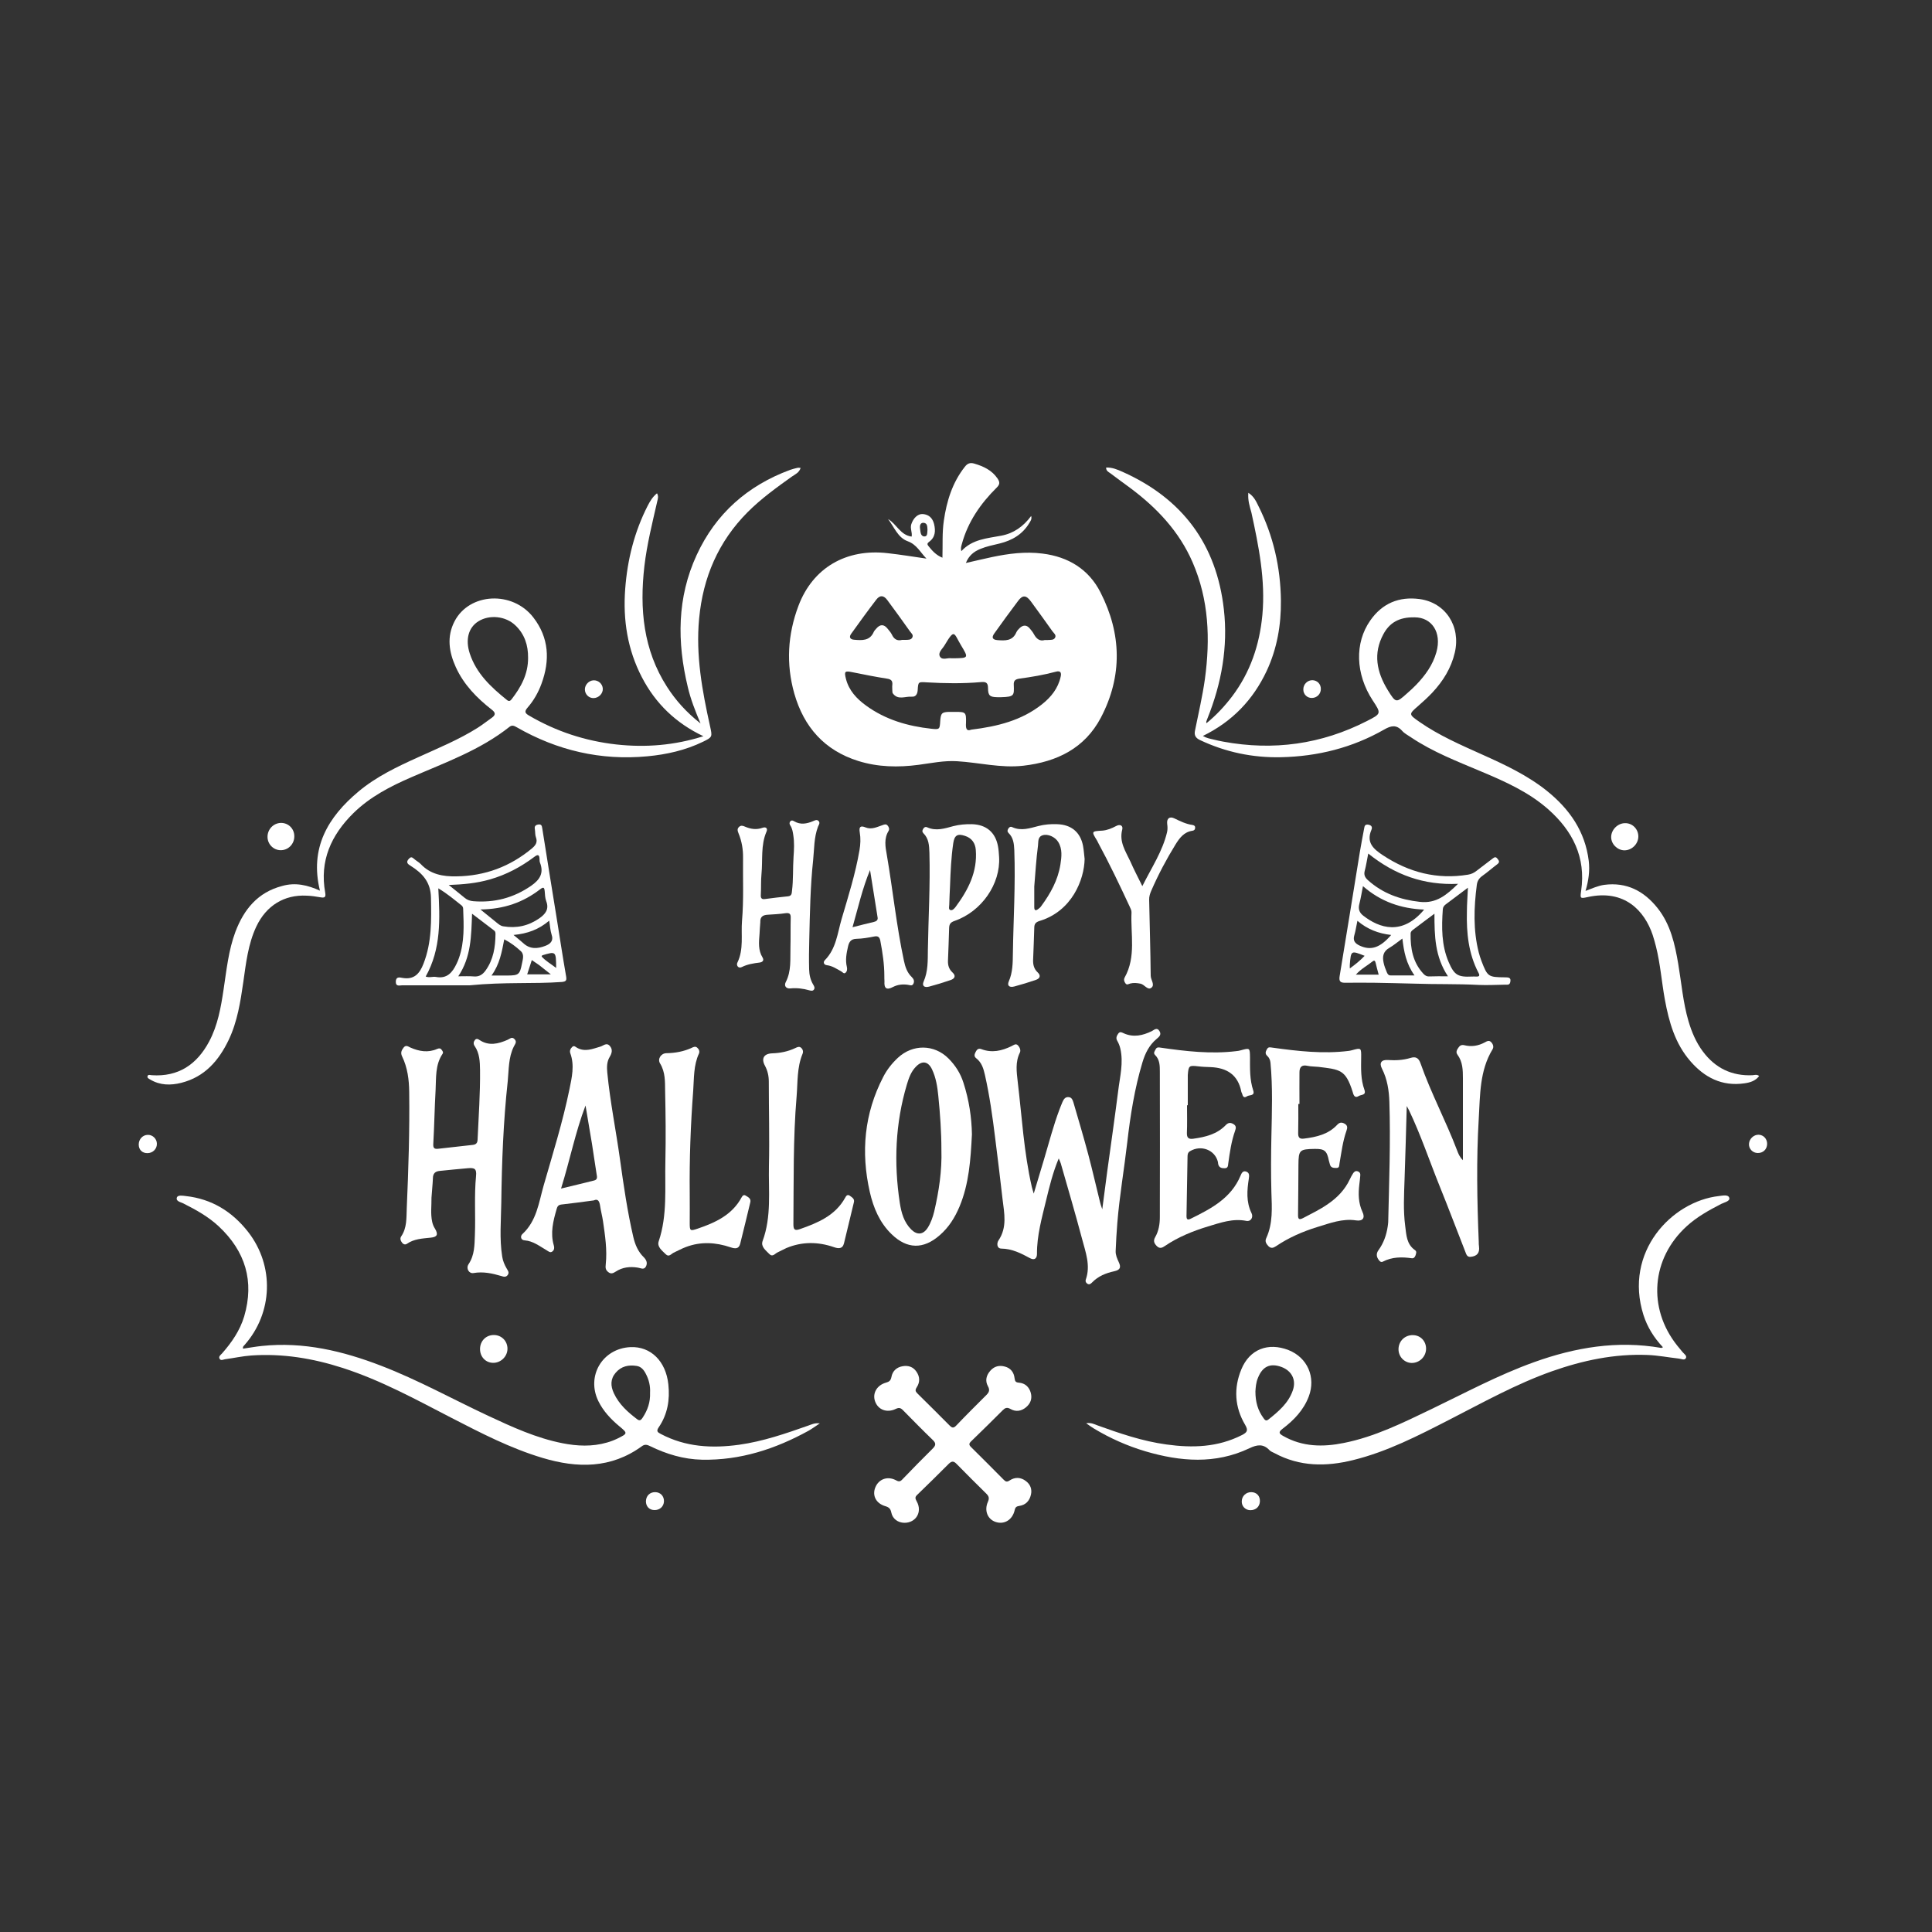 <?xml version="1.0" encoding="utf-8"?>
<!-- Generator: Adobe Illustrator 21.0.0, SVG Export Plug-In . SVG Version: 6.00 Build 0)  -->
<svg version="1.1" id="Layer_1" fill="white" xmlns="http://www.w3.org/2000/svg" xmlns:xlink="http://www.w3.org/1999/xlink" x="0px" y="0px"
	 viewBox="0 0 1500 1500" style="enable-background:new 0 0 1500 1500;" xml:space="preserve">
<rect x="0" y="0" width="1500" height="1500" fill="#333333" stroke="none"/>
<g>
	<path d="M719.3,433.7c-4.9-5-7.5-10.9-14.6-13.5c-7.7-2.8-10.5-11.1-15.2-17.2c6.6,3.8,9.5,12.5,18.3,13.6c0.6-3.3-1.3-6.2-0.3-9.5
		c1.5-4.7,5-8.3,9-8c4.7,0.4,7.5,3.1,8.7,7.7c1.3,5.4,1,10.4-3.9,13.9c-1.5,1.1-1.5,2-0.5,3.2c2.9,3.6,5.9,7.1,10.9,9.1
		c0.3-10-0.3-19.4,1.1-28.8c2.2-15.2,6.6-29.5,16.3-41.8c2-2.6,4.1-3.4,7.2-2.5c7.2,2.1,13.7,5.1,18.1,11.5c1.9,2.8,2.1,4.6-0.6,7.2
		c-12.5,12.4-22.3,26.5-27,43.7c-0.4,1.6-1.1,3.2-0.4,5.6c8.5-9.3,20-9.9,31-12c9.6-1.8,17.1-7.1,23.2-15.3c0.7,2.6-0.6,4-1.4,5.4
		c-5.3,8.9-13.4,13.6-23.2,16c-5,1.2-10.1,2.2-14.9,4.2c-4.9,2-8.9,5.1-11.2,10.9c7.1-1.6,13.7-3.2,20.3-4.6
		c12.9-2.7,25.9-4.4,39.2-2.7c20.1,2.5,35.9,12.2,45,30.1c16.4,32.1,17.2,65.1,0.3,97.3c-12.5,23.7-34,34.3-60.2,37.3
		c-17.5,2-34.4-2.5-51.6-3.5c-10.1-0.6-19.8,1.5-29.7,2.8c-15.8,2.1-31.6,1.8-46.9-3c-26.2-8.2-42.2-26.4-49.6-52.3
		c-6.5-23-5.2-45.8,3.2-68.1c11.1-29.5,37-44.7,69.4-40.9C699.2,430.6,708.9,432.2,719.3,433.7z M754.1,566.5
		c20.5-2.5,39.1-7.2,54.8-19.6c7.1-5.6,12.6-12.4,14.6-21.5c0.7-3,0-4.9-3.7-3.9c-9.3,2.5-18.8,4.1-28.4,5.4c-3.4,0.5-4.5,1.8-4.3,5
		c0.3,8.1,0.4,9.1-9.8,9.4c-1,0-2,0-3,0c-5.7-0.1-7.2-1.2-7.2-7c0-4.5-1.8-5.1-5.8-4.7c-13.8,1.2-27.6,1-41.4,0.2
		c-6.9-0.4-7-0.7-7.4,6c-0.2,3.2-1.6,5.4-4.7,5.1c-5-0.4-10.7,3-14.7-2.7c-0.3-0.5-0.2-1.3-0.3-2c0-1.5-0.2-3,0-4.5
		c0.3-3.1-0.9-4.3-4.1-4.8c-9-1.4-18-3.2-26.9-5c-5.9-1.2-6.5-0.7-5,5.2c2.3,9,8.3,15.4,15.6,20.7c15.1,11,32.4,16,50.7,18
		c6.5,0.7,6.5,0.4,6.9-6.1c0.4-6,1.3-6.9,7.2-7c1.5,0,3,0,4.5,0c8.1,0,8.5,0.3,8.3,8.5C749.7,565.5,750.3,568,754.1,566.5z
		 M811.2,496.9c1,0,1.7,0,2.4,0c2.1-0.2,4.7,0.3,5.7-2.1c0.8-1.9-1.2-3.3-2.2-4.7c-5.5-7.7-11-15.4-16.6-23
		c-3.7-5.1-6.5-5.4-10.1-0.5c-6.3,8.3-12.4,16.8-18.5,25.3c-2.2,3.1-1.3,4.8,2.6,5.1c5.8,0.4,11.7,0.8,14.6-6.1
		c0.6-1.3,1.7-2.5,2.8-3.5c2.5-2.2,5.1-2.3,7.4,0.3c1.3,1.5,2.6,3.1,3.5,4.8C804.7,496,807.3,498.1,811.2,496.9z M700.4,496.8
		c1,0,2,0,3,0c1.8-0.1,3.9,0.1,4.9-1.8c1.1-2.1-0.8-3.4-1.8-4.8c-5.8-8.1-11.6-16.3-17.6-24.3c-2.8-3.8-5.7-4-8.5-0.4
		c-6.7,8.7-13.1,17.6-19.5,26.5c-2,2.7-0.8,4.5,2.3,4.7c6,0.5,12.1,1,15.2-6.1c0.4-0.9,1.1-1.6,1.8-2.4c3.1-3.7,6.1-3.7,9,0
		c1.1,1.4,2.4,2.8,3.2,4.4C694.1,496.3,696.6,497.8,700.4,496.8z M738.6,511.1c1,0,1.5,0,2,0c11.4-0.2,11.5-0.2,5.6-10
		c-5.8-9.6-4.8-13.6-12.9,0c-1.6,2.7-5.3,5.6-3.5,8.7C731.6,512.9,735.9,510.5,738.6,511.1z M720.1,411.3c-0.2-2.2,0.1-5.1-3-5.4
		c-2.6-0.2-3.1,2.3-2.8,4.3c0.4,2.4,0.2,6.1,3.3,6.3C720.4,416.6,719.8,413.4,720.1,411.3z"/>
	<path d="M969.2,382.6c4.5,2.9,6.1,6.8,7.9,10.4c11.5,23,17.1,47.5,17.4,73.2c0.2,19-3,37.5-11.1,54.8
		c-10.5,22.3-26.6,39.2-49.5,50.4c2.7,1.6,5.4,2.1,8,2.7c2.6,0.6,5.2,1.3,7.8,1.7c39,7.2,76.2,2.1,111.6-16
		c11.2-5.7,11.2-5.8,4.4-16.1c-13.3-20.4-14.1-44.5-1.8-62c9.3-13.3,22.3-18.7,38.2-16.6c20.2,2.7,32.2,21.1,27.4,41.6
		c-2.8,12-9.1,22.1-17.4,31c-3.4,3.6-7.1,7-10.9,10.3c-7.6,6.6-7.6,6.5,0.9,12.5c15.1,10.5,31.9,17.8,48.6,25.3
		c17.6,7.9,35.2,16.1,50.4,28.3c17.5,14.1,29.6,31.4,32.4,54.3c0.9,7.7-0.1,15.2-2.5,23.3c5.1-1.9,9.6-4,14.5-4.7
		c17.4-2.3,30.9,4.8,41.4,18c10.1,12.7,13.5,28,16.1,43.5c2.5,14.8,3.7,29.8,7.9,44.2c2.5,8.5,5.9,16.6,11.3,23.8
		c9.6,12.8,22.4,19,38.4,18.3c1.6-0.1,3.3-0.9,5.2,0.6c-2.9,3.9-7.2,5.1-11.5,5.7c-17.3,2.5-30.9-4.5-41.9-17.2
		c-11.9-13.7-16.6-30.4-19.8-47.8c-2.5-13.7-3.5-27.7-6.9-41.2c-0.8-3.1-1.6-6.1-2.6-9.1c-6.2-18.3-21.5-35.7-50.5-29.3
		c-5.9,1.3-5.8,1-5-4.9c3.8-26-6.6-46.5-25.6-63.3c-15.1-13.3-33.2-21.4-51.5-29.1c-18.9-8-38-15.3-55.1-26.8c-2.3-1.6-5-2.9-6.8-5
		c-4.5-5-8.7-4-13.9-1c-24.8,14.2-51.8,20.9-80.1,21.5c-21.9,0.5-43-3.9-62.9-13.3c-3.4-1.6-4.7-3.7-3.9-7.4
		c2.7-13.4,5.8-26.6,7.7-40.1c4.2-31,3.1-61.4-9.6-90.6c-10.4-23.9-27.6-42.1-48.2-57.5c-5.2-3.9-10.5-7.6-15.7-11.6
		c-1.4-1-3.3-1.8-3.2-4.4c4.7-0.2,8.9,1.6,12.9,3.4c46.2,20.7,72.8,56.1,78.5,106.7c3.3,29.2-1.8,57.4-12.7,84.6
		c-0.4,0.9-0.7,1.9-1,2.8c0,0.1,0.1,0.3,0.2,1c7.6-6.2,14.1-13.2,19.9-20.8c14.1-18.7,21.3-39.9,23.5-63.2
		c2.5-27.1-2.8-53.3-8.5-79.5C970.3,393.3,968.7,388.5,969.2,382.6z M1098.4,479.3c-12.5-0.3-19.7,4.5-24.3,13
		c-8.2,15.1-5.2,29.5,3.3,43.4c6.4,10.3,6.5,10.3,15.3,2.4c2.4-2.1,4.7-4.2,6.9-6.5c7-7.3,12.8-15.3,15.6-25.2
		C1119.6,490.9,1111.5,479.3,1098.4,479.3z"/>
	<path d="M248.4,691.5c-8.1-33,6.1-57.1,30.1-77.1c13.8-11.5,30-19.2,46.2-26.5c15.6-7.1,31.5-13.6,46.1-22.8
		c3.8-2.4,7.3-5.2,11-7.8c3.1-2.2,3.1-4-0.1-6.4c-11.5-9-21.6-19.3-27.8-32.9c-5.3-11.7-7.2-23.6-1-35.6c11.5-22.2,45-24,61.2-3
		c12.2,15.8,13,33.3,6.3,51.5c-2.5,6.8-6,13-10.8,18.5c-2.7,3.1-1.9,4.4,1.2,6.2c21,12.3,43.6,19.7,67.7,22.4
		c22.8,2.5,45.2,0.7,67.6-6.4c-21.3-10.1-37.1-25.3-47.7-45.7c-11.2-21.5-14.8-44.5-13-68.6c1.7-22.7,7.1-44.3,17.4-64.5
		c1.8-3.5,3.8-7,7.3-9.8c1.3,2.2,0.7,4.2,0.2,6.2c-3.8,16.7-8,33.3-10,50.4c-3.8,33.1-0.9,64.9,17.6,93.7
		c6.8,10.6,15.1,19.8,26,28.4c-4.2-9.9-7.7-18.9-9.9-28.3c-8.4-34.9-8.4-69.4,6.9-102.5c14.8-32.1,39.5-53.9,72.6-66.1
		c1.9-0.7,3.8-1.1,5.8-1.6c0.6-0.1,1.3,0,2.3,0.1c-1.1,3.7-4.3,5-6.9,6.8c-11.9,8.5-23.8,17.1-34.2,27.5
		c-22.8,22.9-34.7,50.7-37.7,82.7c-2.7,28.5,2.4,56.1,8.5,83.6c1.8,8.2,1.9,8.4-5.5,12c-13.6,6.6-28.2,9.9-43.2,11.3
		c-36.2,3.4-70-4.5-101.5-22.6c-1.8-1-3.4-1.9-5.5-0.3c-22.8,18.1-49.9,27.7-76.1,39.1c-16.4,7.1-32.3,15.3-45.2,28
		c-17.2,17-26.3,37-21.8,61.7c0.6,3.5-0.4,4.1-3.5,3.6c-3.6-0.6-7.2-1.2-10.9-1.3c-17.4-0.9-31.4,7.7-39.1,24
		c-6.4,13.6-8,28.4-10.1,43.1c-2.2,15.3-4.6,30.7-11.3,44.8c-7.7,16.1-18.6,28.8-36.8,33.4c-8.3,2.1-16.5,2-24.1-2.5
		c-1-0.6-2.7-1.3-2.1-2.8c0.5-1.3,2-0.7,3.2-0.6c20.7,1.4,35-8.3,44.5-26c6.8-12.7,9.2-26.6,11.3-40.6c2.3-15.1,3.8-30.4,9.2-44.8
		c6.6-17.4,17.4-30.6,36.2-35.5C229.3,684.9,238.9,687.2,248.4,691.5z M410,510.7c0.1-9.7-2.7-18.4-9.9-25.2
		c-7.5-7.2-20.1-8.5-28.7-3.1c-7.7,4.8-10.2,14.1-6.7,24.9c5.1,15.6,16.5,26.2,28.8,36.1c1.4,1.2,2.5,1.1,3.7-0.5
		C404.6,533.4,410.1,523.2,410,510.7z"/>
	<path d="M822,899.4c-4.6,11-7.2,21.8-9.8,32.5c-3.3,13.7-7.2,27.4-7.1,41.7c0,3.1-1.7,5.2-5.3,3.3c-7-3.8-14-7.4-22.4-7.5
		c-3.7-0.1-3.5-4.4-2.2-6.3c6.9-10.2,4.5-21.1,3.2-31.9c-1.8-16-3.8-32-5.8-48c-2-16.3-4.3-32.6-7.9-48.6c-1.1-4.9-2.5-9.7-6.8-13
		c-1.9-1.5-1.3-3.1-0.4-4.9c0.9-1.8,2.1-3,4.3-2.2c8.3,3.2,16,1.4,23.6-2.3c1.5-0.7,3.3-2.4,5-0.5c1.4,1.5,2.3,3.8,1.4,5.6
		c-3.6,7.2-2.5,14.9-1.7,22.1c3.3,27.4,4.8,55.1,11,82.1c0.3,1.3,0.7,2.5,1.5,5.2c2.9-9.8,5.5-18.4,8.1-27
		c3.8-12.7,7.1-25.6,11.8-38.1c0.8-2,1.5-4,2.4-6c0.9-2,2-4,4.7-3.8c2.5,0.1,3.2,2.3,3.8,4.1c3.9,13.4,7.9,26.8,11.5,40.3
		c3.3,12.4,6.1,24.9,9.2,37.3c0.3,1.4,0.8,2.7,1.7,5.4c1.4-10.6,2.6-19.8,3.8-29c2.9-21.1,5.9-42.1,8.6-63.2
		c1.3-10.8,4.2-21.6,1.6-32.7c-0.5-2.1-1.3-4.1-2.4-6c-1.2-2-0.4-3.8,0.8-5.5c1.4-2,3-0.8,4.4-0.2c7.5,3.3,14.6,1.7,21.6-1.7
		c1.7-0.8,4-3.4,6-0.1c1.8,2.9-0.3,4.5-2.3,6.2c-5.7,4.8-8.8,11.1-10.9,18.1c-6.1,20.3-9.4,41.2-11.8,62.2
		c-2.4,20.8-6,41.5-7.7,62.4c-0.6,7.3-1,14.6-1.3,21.9c-0.1,3,1.1,5.8,2.4,8.6c2,4.2,1,6.1-3.5,7.1c-6.5,1.4-12.4,3.8-17.1,8.6
		c-1,1-2.2,2.2-3.9,1c-1.1-0.8-1.5-1.9-1.1-3.1c3.9-11-0.2-21.4-2.9-31.7c-5.2-19.6-10.9-39-16.5-58.5
		C823.3,902.2,822.7,901.2,822,899.4z"/>
	<path d="M188.7,1047.1c4.9-0.7,9.7-1.6,14.6-2.1c32.3-3.4,62.9,3.9,92.7,15.4c28.6,11,55.4,25.9,83.2,38.9
		c18.6,8.7,37.2,17.2,57.4,21.2c11.6,2.3,23.2,2.8,34.6-0.5c2.9-0.8,5.7-1.9,8.4-3.2c7.8-3.9,7.8-4,1.2-9.5
		c-6.6-5.5-12.4-11.7-16.2-19.4c-9.6-19.5,3.1-41,24.9-42c15.7-0.7,27.5,10.9,29.4,28.9c1.3,12-0.6,23.3-7.5,33.4
		c-2,2.9-0.9,3.8,1.6,5.1c19.3,10.2,39.7,11.3,60.8,8.4c18.6-2.6,36.2-8.7,53.8-14.9c2.4-0.8,4.8-2.2,8.9-1.7
		c-3.6,2.4-6.1,4.2-8.7,5.7c-25.8,14.2-53,23.1-82.8,22.5c-14.2-0.3-27.5-4.3-40.2-10.5c-2.2-1.1-4.1-1.7-6.4,0
		c-24,17.5-50.2,17.2-77.2,9.1c-24.8-7.4-47.8-19.3-70.7-31.1c-27.5-14.2-54.6-29.1-84.3-38.7c-23.2-7.5-46.8-11.4-71.2-9.7
		c-6.8,0.5-13.5,2-20.2,2.9c-1.4,0.2-3.2,1.3-4.2-0.2c-1.2-1.8,0.6-3.1,1.7-4.2c7.6-8.6,14-17.9,17.3-28.9
		c8-27.3,0.9-50.5-19.7-69.8c-8.1-7.6-17.7-12.9-27.6-17.9c-2-1-5.9-1.6-5-4.5c0.7-2.2,4.5-1.5,6.9-1.2
		c20.2,2.2,36.1,12.1,48.4,27.8c20.6,26.4,19.3,62.9-2.7,87.8C189.4,1044.9,188.3,1045.4,188.7,1047.1z M504.7,1081.2
		c0.3-4.9-0.8-10-3.4-14.8c-1.5-2.9-3.6-5.4-7-5.9c-6.2-1-12,0.2-16.3,5.3c-4.2,4.9-4,10.3-1.4,15.9c4,8.6,10.8,14.7,18.1,20.2
		c2.1,1.6,3.1,0.5,4.3-1.3C502.8,1094.8,505,1088.7,504.7,1081.2z"/>
	<path d="M1291.1,1046c-6.9-7.3-12.1-15.6-15.1-25c-15.5-48.9,21.9-88.3,58.6-92.4c2.8-0.3,7.2-1.4,8,1.4c0.8,2.6-3.8,3.5-6.2,4.7
		c-9.5,4.9-18.8,10-26.8,17.3c-27.5,25-30.6,63.5-7.5,92.6c1.3,1.7,2.8,3.3,4.1,5c1.2,1.5,3.8,3,2.7,4.9c-1,1.9-3.6,0.5-5.5,0.3
		c-8.1-0.9-16.1-2.5-24.3-2.8c-25.7-1-50.2,4.2-74.3,12.7c-27.9,9.9-53.6,24.3-79.8,37.7c-24,12.3-48,24.7-74.4,31.2
		c-20.9,5.2-41.5,5.2-61.1-5.4c-1.3-0.7-2.9-1.2-3.9-2.3c-4.8-5.1-9.6-4.3-15.5-1.5c-26.5,12.6-53.6,10.4-80.8,2.4
		c-14.1-4.2-27.4-10.1-40-17.7c-1.8-1.1-3.5-2.3-6-4.1c3.9-0.6,6.2,0.7,8.6,1.6c17.5,6.3,35.2,12.4,53.8,14.9
		c20.1,2.8,39.8,2.2,58.5-7.3c4.1-2.1,5.1-3.6,2.5-8c-8.1-13.7-9-28.4-2.9-43.1c6.4-15.5,20.7-21.1,36.6-14.9
		c14.7,5.8,21.4,21.1,15.7,36.1c-4,10.5-11.5,18.3-20.2,24.9c-3.4,2.6-3.1,3.8,0.4,5.7c14.9,8.5,30.9,8.7,47.1,5.4
		c24.1-4.8,45.9-15.7,67.8-26.2c26.4-12.7,52.2-26.6,79.8-36.5c32-11.5,64.6-17,98.6-11.1C1290,1046.6,1290.3,1046.4,1291.1,1046z
		 M974.7,1080.3c0,8.2,1.9,14.7,6.2,20.6c1,1.4,1.9,2.8,3.9,1.2c7.8-6.2,15.5-12.7,18.9-22.5c2.9-8.1-0.7-15.3-8.8-18.3
		c-8.7-3.2-14.7-0.4-18.2,8.4C975.1,1073.4,974.9,1077.4,974.7,1080.3z"/>
	<path d="M335,930c0.1,6.1-0.8,12.3,0.5,18.4c0.4,2,1.1,3.8,2.2,5.5c2.7,4.5,1.8,6.5-3.2,7c-6.5,0.7-13,0.9-18.6,4.8
		c-1.2,0.8-2.6,0.5-3.6-0.7c-1.2-1.5-2-3.4-0.8-5.1c4.5-6.6,4-14.2,4.3-21.7c1.3-30.1,2.3-60.2,1.9-90.4c-0.1-9.6-1.3-18.9-5.5-27.6
		c-1.3-2.7-0.6-4.6,1.1-6.8c1.8-2.4,3.6-0.9,5.3-0.1c6.8,3,13.7,4.2,20.8,1.1c1.4-0.6,2.6-0.7,3.5,0.7c0.7,0.9,1.5,1.9,0.7,3.1
		c-5.8,8.6-4.9,18.5-5.4,28c-0.8,14-1,28-1.8,41.9c-0.2,3.4,0.9,4.1,3.8,3.8c8.9-1,17.9-2,26.8-3c2.6-0.3,3.7-1.4,3.8-4.2
		c0.8-18,2.1-35.9,1.9-53.9c-0.1-6.5-0.3-13-4.2-18.7c-1.1-1.6-0.9-3.2,0.2-4.6c1.1-1.4,2.4-0.9,3.5-0.1c7.3,4.9,14.6,3.1,21.9-0.1
		c1.7-0.7,3.3-2.7,5.4-0.5c2.1,2.2,0.3,3.9-0.6,5.8c-4.2,8.5-3.8,17.8-4.7,26.9c-3.4,31.3-4.6,62.8-5,94.2
		c-0.2,13.9-1.5,28,0.7,41.9c0.5,3.3,1.8,6.4,3.5,9.3c0.9,1.6,2.2,3,0.8,5c-1.4,1.9-3.2,1.4-5,0.8c-7.1-2.1-14.1-3.6-21.6-2.3
		c-3.5,0.6-6-3.6-3.8-6.9c4.7-7,4.6-14.8,4.9-22.6c0.6-15.3-0.6-30.6,0.9-45.9c0.5-5.4-0.9-6.5-6.4-6c-7.3,0.6-14.6,1.4-21.8,2.1
		c-3.4,0.3-5.3,1.9-5.3,5.8C335.9,920,335.3,925,335,930z"/>
	<path d="M1092.2,858.7c-0.6,19.9-1,38.3-1.7,56.8c-0.4,12.2-1.1,24.3,0.5,36.4c0.9,6.9,1,14.1,7.6,18.7c1.6,1.1,0.8,2.7,0.4,4.1
		c-0.5,1.4-1.4,2.4-2.9,2.2c-7.7-1.1-15.2-1.1-22.4,2.6c-1.6,0.9-2.8-0.5-3.6-1.8c-1.6-2.3-1.5-4.8,0.1-7c4-5.5,6.2-11.7,7.2-18.4
		c0.2-1.1,0.3-2.3,0.4-3.5c0.7-31.1,1.9-62.3,0.9-93.4c-0.3-8.8-1.6-17.5-5.7-25.6c-2.4-4.6-0.5-7.2,4.7-6.8
		c5.9,0.4,11.7,0.1,17.3-1.6c4.4-1.4,6.5,0.2,7.9,4.2c8.1,23.1,19.7,44.7,28.4,67.6c0.9,2.4,1.8,4.9,4.5,7.6c0-3.4,0-5.9,0-8.3
		c0-18.5,0-37,0-55.5c0-6.3-0.2-12.7-4.2-18.1c-1.5-2-0.5-3.8,0.7-5.5c1.1-1.7,2.5-2.4,4.6-1.9c5.6,1.4,10.9,0.5,15.9-2.2
		c1.5-0.8,3.3-2,5-0.1c1.5,1.6,2.1,3.7,1,5.5c-10.1,16.6-9.6,35.4-10.7,53.7c-1.9,31.9-1.3,63.9,0,95.9c0,1.2,0,2.3,0.2,3.5
		c0.6,5-1.5,7.5-6.5,8c-3,0.3-3.4-2.2-4.2-4.1c-6.7-17-13.1-34.1-20-51.1c-7.9-19.6-14.6-39.7-23.7-58.7
		C1093.6,861.4,1093.3,860.8,1092.2,858.7z"/>
	<path d="M754.6,880.7c-1,19.9-2.3,38.5-9.6,56c-3.6,8.6-8.4,16.3-15.5,22.4c-12.6,11-25.3,10.8-37.3-0.9
		c-9.3-9-14.1-20.5-16.9-32.8c-7-30.9-4.3-60.8,10.4-89.2c2.9-5.7,6.8-10.6,11.5-15c11.5-10.6,28-10.5,39.1,0.5
		c5.4,5.4,9.4,11.6,11.7,18.9C752.4,854.1,754.4,867.9,754.6,880.7z M730.9,892.7c0-14-1-27.9-2.4-41.8c-0.7-7.1-1.8-14.2-4.9-20.7
		c-3-6.3-7.8-7-12.6-1.9c-3.7,3.8-5.4,8.7-6.9,13.7c-9,30.2-10.2,60.9-5.5,91.9c1.2,7.7,3.2,15,8.9,20.7c4.6,4.5,9.3,4.1,12.8-1.4
		c2.4-3.8,3.9-8.1,5-12.5C729,924.8,731.4,908.9,730.9,892.7z"/>
	<path d="M461,932c-9,1.2-17.1,2.3-25.2,3.2c-2.4,0.3-3.1,1.6-3.6,3.4c-2.7,9.3-5.1,18.7-2.2,28.4c0.5,1.7,0.4,3.4-1.1,4.6
		c-1.7,1.4-3.1-0.1-4.5-0.9c-5.4-3.1-10.4-7.2-17.1-7.7c-3.1-0.2-3.4-3.3-1.8-4.8c11.2-10.2,12.8-24.5,16.6-37.8
		c7.1-24.7,14.8-49.3,20-74.6c1.9-9.3,4.1-18.6,0.7-28c-0.7-1.9,0.1-3.7,1.5-5c1.5-1.4,2.7,0.2,3.9,0.8c6.2,3.3,12,0.7,17.9-1
		c2.4-0.7,4.8-3.4,7.3-0.6c2.5,2.8,1.7,5.7-0.1,8.7c-2.2,3.7-2.2,7.9-1.8,12.1c2.2,22.7,6.8,45.1,9.9,67.6
		c2.8,20.1,5.7,40.2,10.3,60c1.4,6,3.7,11.4,8.1,15.7c2.1,2.1,3.1,4.5,1.7,7.2c-1.5,2.9-4,1.2-6.2,0.9c-6.1-1-12-0.4-17.3,3.1
		c-1.9,1.2-3.6,2.1-5.8,0.3c-2.1-1.7-2.2-3.3-1.9-6c1.2-11.2-0.5-22.2-2.1-33.3c-0.6-4.1-1.7-8.1-2.3-12.2
		C465.4,932.8,464.3,930.4,461,932z M435.6,922.8c9.4-2.3,17.6-4.2,25.8-6.3c2.6-0.7,2.2-2.7,1.8-4.9c-1.3-7.8-2.3-15.7-3.6-23.6
		c-1.6-9.9-3.4-19.8-5-29.7C446.7,879.1,442.5,900.6,435.6,922.8z"/>
	<path d="M702.1,1182.3c-4.9-0.1-9.1-3-10.1-8c-0.6-3-1.9-4.1-4.6-4.9c-7.2-2.1-10.4-8.2-7.8-14.6c2.6-6.4,9.3-8.9,15.7-5.7
		c1.9,1,3.2,1.7,5.1-0.3c7.8-8.2,15.8-16.2,23.8-24.2c2.3-2.3,2.7-4,0.1-6.5c-7.9-7.6-15.6-15.5-23.3-23.3c-1.8-1.8-3.1-2.1-5.6-0.9
		c-6.9,3.3-13.7,0.6-16-5.9c-2.2-6.1,1.3-12.5,8.4-14.5c2.5-0.7,3.7-1.5,4.3-4.4c0.8-4.6,4-7.6,8.8-8.4c4.3-0.7,8,0.5,10.5,4.1
		c2.8,3.9,3,8.2,0.4,12.2c-1.4,2.2-1.2,3.2,0.5,4.9c8.3,8.2,16.6,16.4,24.8,24.7c1.8,1.8,3,2.6,5.2,0.3c7.7-8.1,15.6-15.9,23.5-23.8
		c2.1-2.1,2.9-3.9,1.2-6.9c-2.3-4.2-1.3-8.4,1.9-12c3.1-3.5,7-4.4,11.3-3.2c4.5,1.2,7,4.5,7.5,9c0.3,2.5,0.9,3.3,3.4,3.5
		c4.8,0.4,7.9,3.3,9.2,7.9c1.2,4.5-0.2,8.3-3.7,11.2c-3.7,3.1-8,3.7-12.1,1.3c-2.7-1.5-4.2-0.8-6,1c-8.1,8.1-16.3,16.2-24.6,24.2
		c-1.7,1.7-1.7,2.7,0,4.4c8.5,8.4,17,16.9,25.4,25.4c1.5,1.5,2.5,1.9,4.6,0.5c4.1-2.7,8.6-2.6,12.6,0.5c3.5,2.6,4.9,6.4,3.9,10.6
		c-1.1,4.8-4.1,8-9.1,8.7c-2,0.3-3,0.9-3.5,3.2c-1.7,7.7-8.2,11.5-14.9,9.2c-6.2-2.1-8.9-8.9-5.9-15.6c1.3-2.9,0.7-4.4-1.3-6.4
		c-7.7-7.6-15.4-15.2-23-23c-2.3-2.4-3.8-2.3-6.1-0.1c-8.1,8.1-16.3,16.2-24.6,24.2c-2,1.9-1.2,3.1-0.2,5.1
		C716.3,1174,711,1182.4,702.1,1182.3z"/>
	<path d="M921.6,858.1c0,7.2,0.2,14.3-0.1,21.5c-0.1,3.9,1.4,5,5,4.5c9.4-1.3,18.4-3.5,25.2-10.6c1.9-1.9,3.5-2.1,5.7-0.9
		c2.6,1.4,2.3,3.2,1.5,5.4c-2.9,8.2-4.1,16.8-5.3,25.4c-0.2,1.7-0.2,3.5-2.5,3.6c-2.2,0.1-4.4-0.2-5.2-2.8c-0.2-0.6-0.2-1.3-0.3-2
		c-2.2-9.4-13.1-13.6-21.7-8.4c-1.7,1-1.9,2.6-1.9,4.3c-0.3,15.3-0.5,30.6-0.8,46c0,2.5,0.7,3.4,3.3,2.1
		c15.8-7.8,31.4-15.9,38.7-33.5c0.7-1.7,1.7-4,4.3-3.1c2.7,0.9,2.4,3.2,2.1,5.4c-1.4,9.1-2.2,18.1,2.1,26.9c1.6,3.3-0.7,6.7-4,6
		c-10.5-2.1-20.1,1.4-29.8,4.3c-11.8,3.6-23.2,8.2-33.5,15.2c-2,1.4-4,2.3-6.2,0.1c-2.1-2.1-3-4.1-1.3-7c2.7-4.7,3.6-10.1,3.6-15.4
		c0.1-37.7,0.1-75.3,0-113c0-4.6,0-9.4-3.7-13c-1.6-1.6-0.2-3.1,0.5-4.5c0.8-1.6,2.1-1.5,3.8-1.2c19.5,2.8,39,5.1,58.7,2.7
		c1.2-0.1,2.3-0.3,3.4-0.6c7.2-2,7.2-2,7.3,5.4c0,8.7-0.3,17.3,2.5,25.7c1.5,4.5-3,3.3-4.9,4.6c-2.3,1.6-3.2,0-3.7-2
		c-0.1-0.5-0.5-0.9-0.6-1.4c-2.5-13.3-11.2-18.8-24-19.3c-3.2-0.1-6.3-0.2-9.5-0.6c-7.1-0.8-7.5-0.6-8.1,6.7c0,0.3,0,0.7,0,1
		c0,7.5,0,15,0,22.5C922,858.1,921.8,858.1,921.6,858.1z"/>
	<path d="M1008,857.1c0,7.5,0.1,15-0.1,22.5c-0.1,3.5,1,4.9,4.6,4.4c9.6-1.2,18.8-3.3,25.7-10.7c1.9-2,3.5-2.1,5.7-0.9
		c2.5,1.4,2.3,3.2,1.5,5.5c-2.9,8.2-3.9,16.8-5.4,25.3c-0.3,1.6,0.1,3.6-2.4,3.6c-2.2,0-4.4,0-5.1-2.9c-0.2-1-0.6-1.9-0.8-2.9
		c-1.5-7.6-3.4-9.1-11-9c-11.8,0.2-12.5,0.9-12.6,12.4c-0.1,12.8-0.1,25.7-0.3,38.5c-0.1,3.6,0.7,4.5,4.1,2.7
		c6.5-3.4,13.1-6.6,19.1-10.8c7.3-5,13.2-11.1,17-19.2c0.7-1.5,1.5-3,2.4-4.4c0.8-1.3,1.9-2.4,3.7-1.8c1.8,0.6,2.2,1.9,2,3.5
		c-0.2,2.2-0.4,4.3-0.7,6.5c-0.9,7.4-0.8,14.6,2.4,21.5c2.3,4.8,0.1,7.4-5,6.6c-10.6-1.6-20.3,2.2-30.2,5.2
		c-11.3,3.5-22.1,8.2-32,14.9c-2,1.3-3.8,1.9-5.8-0.1c-1.7-1.8-2.9-3.7-1.7-6.2c5.3-11.5,4.4-23.6,4-35.8c-0.4-14.3-0.3-28.7,0-43
		c0.4-19.1,1.1-38.3-0.7-57.4c-0.2-2.1-1-3.9-2.5-5.3c-2-1.8-1.2-3.5-0.2-5.3c1.1-1.9,2.5-1.3,4.3-1.1c19.6,2.7,39.3,5,59.2,2.5
		c0.8-0.1,1.6-0.3,2.4-0.5c7.3-2,7.3-2,7.2,5.9c-0.1,8.3-0.4,16.7,2.5,24.7c1.6,4.5-2.3,3.7-4.3,4.9c-2.4,1.5-3.6,0.5-4.4-1.8
		c-0.1-0.5-0.3-1-0.4-1.4c-5.5-17.3-9.6-17.3-26.6-19.4c-2.8-0.3-5.7-0.2-8.4-0.8c-4.5-1-6.3,0.9-6.3,5.1c-0.1,8.1,0,16.3,0,24.5
		C1008.8,857.1,1008.4,857.1,1008,857.1z"/>
	<path d="M1066.6,763c-7.3,0-14.6-0.1-22,0c-3.9,0.1-5.2-1-4.5-5.2c5.3-32.1,10.5-64.3,15.7-96.4c1-6.1,2.2-12.1,3.3-18.1
		c0.3-2,0.7-3.5,3.4-3c2.5,0.5,3.1,2,2.3,3.9c-4.3,10,1.6,15,9,19.9c20.2,13.3,41.9,18.9,65.9,15c2.6-0.4,4.7-1.4,6.7-3
		c4.2-3.3,8.5-6.4,12.7-9.7c1.5-1.2,2.5-1.1,3.6,0.4c1.2,1.5,1.8,2.6-0.1,4.1c-4,3-7.7,6.3-11.8,9.2c-2.5,1.8-3.8,3.9-4.2,6.9
		c-2.3,17.6-2.9,35.2,1.5,52.5c0.6,2.2,1.3,4.5,2.1,6.6c4.7,12.2,5.2,12.6,18.2,12.7c2.9,0,5.1,0.1,4.1,4c-0.6,2.1-2.3,1.7-3.6,1.7
		c-7,0.1-14,0.5-20.9,0.2c-16.6-0.9-33.3-0.4-49.9-1C1087.5,763.5,1077.1,763.1,1066.6,763z M1139.7,689.2
		c-6.4,4.8-11.9,8.9-17.3,13c-1.2,0.9-2.1,2.1-2.2,3.7c-1,14-1.1,28,4.6,41.2c4.3,9.9,7.1,11.6,17.8,11.1c1.2-0.1,2.3,0,3.5,0
		c2.4,0.1,3-0.7,1.8-2.9c-7.8-14.9-9.4-31-9-47.5C1138.9,702,1139.4,696.2,1139.7,689.2z M1062.3,662.7c-1,4.9-1.6,9.2-2.7,13.3
		c-0.9,3.3,0.2,5.3,2.5,7.4c11.5,10.3,25,15.1,40.2,16.8c12.9,1.5,21-5.5,29.7-14C1105.5,687.4,1083,679.3,1062.3,662.7z
		 M1058.2,688c-1,5.1-1.7,9.5-2.8,13.8c-1,3.8-0.1,6.7,3,9.1c12.6,9.8,30.3,15.7,47.3-4.7C1087.9,705.5,1072,700.1,1058.2,688z
		 M1124.2,758c-10.2-15.3-10.5-31.5-10.5-48.6c-6.1,4.5-11.2,8.4-16.4,12.3c-1.1,0.8-2.1,1.6-2.1,3.2c-0.2,11.4,1.7,22.2,9.8,31
		c1.3,1.4,2.6,2.3,4.7,2.2C1114.1,757.9,1118.6,758,1124.2,758z M1088.8,728.7c-3.9,2.8-6.8,5.3-10.1,7.2c-4.8,2.7-5.5,6.7-4.5,11.4
		c0.5,2.6,1.5,5.1,2.5,7.5c0.5,1.2,1.2,2.5,2.8,2.5c5.8,0,11.7,0,18.7,0C1091.7,748.1,1090,738.9,1088.8,728.7z M1053.9,714.9
		c-0.9,4.2-1.4,7.8-2.4,11.2c-1.3,4.3,0.6,6.4,4.2,8.1c8.7,4,15.8,1.7,24.4-8.3C1070.3,724.8,1061.6,721.5,1053.9,714.9z
		 M1070.4,756.7c-0.9-3.3-1.7-6.3-2.4-9.3c-0.4-1.6-1.1-2-2.3-1c-4.1,3.3-9,5.8-13,10.3C1059,756.7,1064.6,756.7,1070.4,756.7z
		 M1059.5,742.1c-10.6-4.2-10.6-4.2-11.5,6.7c-0.1,0.8,0,1.6,0,3.1C1052.4,748.7,1056.1,745.7,1059.5,742.1z"/>
	<path d="M364.6,765c-13.8,0-33.1,0-52.4,0c-2,0-5,1.2-4.9-2.9c0.1-3.9,2.9-3.3,4.9-2.9c9.3,1.7,13.6-3.2,16.6-11
		c6.5-16.6,6.1-33.8,5.8-51.2c-0.2-12.2-6.6-19-15.8-24.8c-2-1.2-4-2.6-1.4-5.4c1.3-1.4,2.2-1.6,3.7-0.3c1.7,1.6,3.9,2.7,5.5,4.3
		c7.6,8.1,17.3,9.8,27.8,9.6c22.2-0.3,41.7-7.6,58.7-21.8c2.8-2.4,4.4-4.7,3-8.5c-0.7-1.8-0.5-3.9-0.8-5.9c-0.4-2-0.2-3.5,2.3-4
		c2.6-0.5,3.1,0.7,3.4,2.9c3.6,22.8,7.3,45.7,11,68.5c2.5,15.4,4.8,30.9,7.5,46.3c0.6,3.3,0,4.2-3.4,4.5
		C414.1,764,392.1,762.3,364.6,765z M330.5,758.2c3.1,1.1,5.6-0.2,8,0.3c8.6,1.6,12.8-3.5,16-10.3c0.7-1.5,1.4-3,1.9-4.6
		c4.3-12.4,3.7-25.2,3.2-38c0-1.1-0.5-2-1.2-2.6c-5.7-4.5-11.2-9.2-18.1-13.3C341.6,713.5,342.6,736.6,330.5,758.2z M348.4,687.1
		c4.1,3.3,8.3,6.6,12.4,10c2,1.7,4.3,2.4,6.8,2.6c16.3,1.3,31.2-2.6,44.8-12c6.6-4.6,10-9.7,6.9-17.8c-0.4-0.9-0.4-2-0.4-2.9
		c-0.1-3.6-1.4-3.8-4.1-1.7c-10.4,7.8-21.8,13.9-34.5,17.5C369.9,685.8,359.4,686.7,348.4,687.1z M355.8,758c4.7,0,8.4-0.2,12,0.1
		c4.1,0.4,6.9-1.4,9.2-4.6c6.1-8.5,7.6-18.2,7.7-28.3c0-1-0.1-2-1-2.7c-5.5-4.2-11-8.4-17.2-13.1C365.9,726.7,365.8,743.1,355.8,758
		z M373,706.1c5,4.1,8.9,7.2,12.7,10.3c1.5,1.2,3,2.5,5.1,2.8c10.2,1.7,19.4-0.3,27.9-6.2c4.7-3.3,7.8-7,5.4-13.3
		c-0.9-2.4-1-5.2-1.2-7.8c-0.3-3-1-3.4-3.5-1.5C406.2,700.6,391.3,705.9,373,706.1z M381.6,757.4c5,0,8.9,0,12.8,0
		c8.2-0.1,9.2-0.8,10.8-9c0.6-3.3,2.1-7.2-0.8-9.9c-3.8-3.5-8-6.7-12.9-9.2C389.6,739.1,388,748.6,381.6,757.4z M426.4,714.8
		c-8.1,6.9-16.9,10.1-27.7,11.1c3.2,2.7,5.4,4.4,7.5,6.3c5.2,4.9,11.1,4.5,17.1,2.2c4-1.5,6.7-3.9,4.9-9
		C427.2,722.3,427.1,718.9,426.4,714.8z M412.9,745.4c-1.4,4.2-2.5,7.8-3.6,11.1c5.9,0,11.6,0,18.4,0c-3.7-2.9-6.4-5.1-9.1-7.2
		C416.9,748.1,415.1,746.9,412.9,745.4z M431.8,751.5c-0.1-13-0.1-13-10.8-9.8c-0.2,0.1-0.3,0.5-0.5,0.9
		C423.5,746,427.6,748.3,431.8,751.5z"/>
	<path d="M582.5,933.6c-2.6,10.7-5.1,21.3-7.8,32c-1.1,4.4-4.2,3.9-7.5,2.8c-11.5-3.9-23.1-4.6-34.7-0.2c-3.2,1.2-6.3,2.9-9.5,4.4
		c-1.9,0.9-3.6,3.7-6.1,1.2c-2.8-2.8-6.9-5.7-5.5-10c6.9-20.4,4.7-41.5,5.2-62.3c0.4-18.1,0.2-36.3-0.2-54.5
		c-0.1-7.2,0.2-14.6-3.9-21.3c-2.2-3.5,0.7-7.9,4.8-8c6.9-0.1,13.6-1.3,19.8-4.2c1.4-0.7,2.9-1.3,4.2-0.1c1.3,1.1,2.1,2.8,1.4,4.5
		c-4.3,9.2-3.8,19.2-4.5,28.9c-2,26.6-3,53.2-2.7,79.8c0.1,7.7,0,15.3,0,23c0,6.1,0.3,6.3,6.2,4.3c13.8-4.7,26.7-10.6,34.1-24.3
		c0.7-1.3,1.7-2.3,3.2-1.3C581,929.5,583.3,930.6,582.5,933.6z"/>
	<path d="M662.9,933.7c-2.5,10.5-5.1,21-7.6,31.5c-1.1,4.6-4.3,4.3-7.8,3.1c-12.4-4.3-24.8-4.4-37,0.7c-2.3,1-4.4,2.3-6.7,3.3
		c-2.1,0.9-3.9,4-6.5,1.3c-2.7-2.8-6.8-5.7-5.2-10.1c7-19,4.5-38.8,4.9-58.3c0.5-21.8-0.1-43.6-0.1-65.4c0-4.4-0.9-8.5-3-12.4
		c-3.1-5.7-0.7-9.4,5.7-9.6c6.2-0.2,12.2-1.4,17.9-4.1c1.6-0.8,3.2-1.5,4.6-0.1c1.3,1.2,1.7,3,1,4.6c-4.4,10.6-3.7,21.9-4.6,32.9
		c-2.8,33-2.2,66.2-2.5,99.3c0,4,0.8,5.4,5,3.9c14-4.9,27.5-10.5,35.2-24.4c0.7-1.3,1.6-2.8,3.5-1.6
		C661.4,929.6,663.8,930.7,662.9,933.7z"/>
	<path d="M589.7,725.1c-0.5,6.3-1.2,12.6,2.4,18.4c1.1,1.9,0.3,3.4-2.2,3.8c-4.8,0.6-9.5,1.3-13.9,3.5c-2.9,1.5-4.5-1.5-3.5-3.4
		c5.1-10.5,2.7-21.6,3.6-32.5c1.4-16.3,0.6-32.6,0.8-48.9c0.1-6.6-1-12.9-3.5-19c-0.7-1.8-1.3-3.4,0.4-5c1.5-1.4,3-0.9,4.6-0.2
		c4.4,1.9,8.9,2.6,13.6,0.9c2.8-1,4.2,0.6,3.1,3c-4.6,10.6-2.8,22-3.9,33c-0.5,5.3-0.2,10.7-0.5,16c-0.2,2.7,0.7,3.7,3.3,3.3
		c5.9-0.8,11.9-1.5,17.8-2.1c2.8-0.3,2.9-2.1,3.1-4.2c1.1-8.8,0.6-17.6,1.2-26.4c0.4-5.6,0.7-11.2-0.2-16.9
		c-0.4-2.7-0.8-5.2-2.3-7.5c-0.7-1-0.9-2.2,0-3.2c1-1.1,2.1-0.6,3.1,0c4.8,2.8,9.6,1.9,14.4-0.1c1.5-0.6,3.2-1.7,4.6,0
		c1.1,1.4,0,2.8-0.6,4.2c-3.2,8.4-2.9,17.4-3.8,26.1c-2.2,20.5-2.5,41.2-3,61.8c-0.2,7.6-0.3,15.3-0.1,22.9c0.1,4.2,1,8.3,3.2,11.9
		c0.7,1.2,1.4,2.4,0.6,3.7c-0.9,1.4-2.3,1-3.6,0.7c-4.8-1.4-9.7-2-14.8-1.5c-3.6,0.3-4.9-2.2-3.6-4.8c4.6-8.8,3.4-18.1,3.7-27.4
		c0.2-7.5,0-15,0.2-22.5c0.1-3.1-0.8-4.1-4-3.7c-4.6,0.7-9.3,0.9-13.9,1.2c-3.8,0.2-5.9,1.7-5.7,5.8
		C590.1,719.1,589.8,722.1,589.7,725.1z"/>
	<path d="M842.1,666.9c-0.3,16.2-9.9,40.5-34.9,48.1c-3.2,1-4.2,2.4-4.2,5.5c-0.2,8.3-0.6,16.6-0.9,24.9c-0.1,3.6,0.7,6.9,3.5,9.5
		c2.9,2.7,1.6,4.9-1.4,5.9c-5.5,1.9-11.1,3.6-16.7,5.1c-3.8,1-5.7-0.6-4.3-3.9c3.1-7,3.1-14.4,3.2-21.6c0.4-26.8,2.1-53.6,1.1-80.4
		c-0.2-4.8-0.7-9.7-4.5-13.3c-1-1-0.9-1.9-0.3-3.1c0.8-1.4,1.8-2.1,3.2-1.4c7,3.2,13.7,0.8,20.4-0.9c4.7-1.2,9.5-1.6,14.4-1.4
		c11,0.3,18.2,6.2,20.2,17C841.5,660.3,841.7,663.6,842.1,666.9z M803,688.3c0,5.3,0,10.6,0,16c0,2.5,1,3,2.9,1.6
		c0.9-0.7,1.9-1.4,2.5-2.4c7.2-9.8,13-20.2,14.9-32.3c0.9-5.8,1.7-12-1.7-17.5c-2.4-3.9-8-6.5-12.1-5.2c-4,1.3-3.2,5.1-3.6,8
		C804.5,667,803.9,677.7,803,688.3z"/>
	<path d="M775.7,665.4c1.2,20.8-13.5,42.3-34.6,49.6c-3.1,1.1-4.1,2.4-4.2,5.6c-0.2,8.5-0.6,17-0.9,25.4c-0.1,3.5,0.8,6.5,3.5,9
		c3,2.7,1.6,4.9-1.4,5.9c-5.5,1.9-11.1,3.6-16.7,5.1c-3.8,1-5.7-0.6-4.3-3.9c3.5-7.9,3.2-16.4,3.3-24.6c0.4-25.1,1.9-50.2,1.2-75.4
		c-0.2-5.5-0.4-11-4.7-15.2c-1-1-0.9-2-0.3-3.1c0.7-1.4,1.8-2.1,3.2-1.5c7,3.2,13.7,0.9,20.4-0.9c4.7-1.2,9.5-1.6,14.4-1.5
		c11.2,0.3,18.4,6.4,20.3,17.5C775.4,660.1,775.5,662.8,775.7,665.4z M737.6,687.9c-0.2,4.8-0.5,9.6-0.6,14.5c0,1.4-0.7,3.5,0.7,4.1
		c1.7,0.7,3.1-1,4.1-2.2c9.8-13.2,17.2-27.3,15.8-44.5c-0.4-5.2-3.1-9.1-8.3-10.8c-5.9-2-8.3-0.5-9.2,5.7
		C738.5,665.6,738,676.7,737.6,687.9z"/>
	<path d="M686.6,757.7c0-9.2-1.4-18.2-3.1-27.2c-0.5-2.6-1.5-4.1-4.8-3.4c-4.5,0.9-9.2,1.7-13.8,1.8c-4.3,0.1-5.7,2.5-6.5,6
		c-1.2,5.2-2.2,10.5-0.9,15.8c0.4,1.8,0.2,3.5-1.1,4.6c-1.3,1.1-2.3-0.7-3.4-1.2c-3.5-1.9-6.8-4.2-10.9-4.7
		c-2.7-0.3-3.1-2.5-1.7-3.9c8.8-8.9,9.8-20.9,13-31.9c5.2-17.7,10.8-35.3,13.9-53.5c0.8-4.6,1-9.2,0.2-13.9
		c-0.7-4.3,0.6-5.4,4.5-3.8c4.7,1.9,8.8-0.3,13-1.7c1.4-0.5,2.9-1.2,4.1,0.2c1.1,1.2,1.6,2.9,0.8,4.2c-3.7,6-2.5,12.4-1.4,18.5
		c4.7,27.4,7.5,55.1,13.3,82.3c1,4.8,2.5,9.3,6.2,12.8c1.4,1.4,2.1,3,1.2,5c-1,2.1-2.7,1.1-4.3,0.9c-4-0.6-7.9-0.2-11.6,1.7
		c-4.9,2.6-7,1.2-6.6-4.4C686.6,760.3,686.6,759,686.6,757.7z M661.9,719.9c6.2-1.6,11.4-2.9,16.5-4.1c1.8-0.4,3.3-1.3,3-3.3
		c-1.9-12.3-3.9-24.7-5.9-37C669.6,689.7,666.3,704.4,661.9,719.9z"/>
	<path d="M886.9,688c7.3-14.6,15.7-27.1,19.2-41.9c0.5-2.2,0.4-4.2,0.1-6.4c-0.5-4.3,1.9-6.1,5.6-4.3c4.5,2.2,9,4.4,14,5.1
		c1.2,0.2,2.2,0.7,2.1,2.2c0,1.4-0.8,2.1-2.1,2.3c-6.5,0.9-10,5.6-13.1,10.6c-7.1,11.5-13.4,23.4-18.8,35.8c-1,2.3-1.8,4.7-1.7,7.2
		c0.4,19.6,1,39.3,1.2,58.9c0,3.3,3.5,7.1,0.5,9.4c-2.9,2.2-5.3-2.6-8.5-3.2c-2.7-0.5-5.2-0.8-7.9-0.1c-1.2,0.3-2.5,1.4-3.6,0
		c-1.1-1.4-1.6-3-0.7-4.7c9-16.1,4.5-33.6,5.3-50.5c0.1-1.5-0.8-3.2-1.5-4.7c-7.7-16.6-15.6-33.1-24.3-49.2
		c-0.3-0.6-0.6-1.2-0.9-1.8c-4.5-7.3-4.5-7.3,4-7.8c3.9-0.3,7.4-1.8,10.8-3.6c3.2-1.7,5.5-0.2,4.7,2.8c-2.5,9.5,2.6,16.8,6.2,24.5
		C880.2,674.8,883.3,680.7,886.9,688z"/>
	<path d="M372.7,1047.2c0.1-6.2,4.7-10.7,10.7-10.7c6.1,0,10.7,4.8,10.6,10.8c-0.1,6.1-5.4,11-11.4,10.8
		C376.8,1057.9,372.6,1053.2,372.7,1047.2z"/>
	<path d="M1107.2,1047.3c-0.1,6.1-5.2,11-11.3,10.9c-5.7-0.2-10.2-5-10.1-10.8c0.1-6.3,5.1-11,11.3-10.8
		C1102.9,1036.7,1107.3,1041.3,1107.2,1047.3z"/>
	<path d="M1272,649.6c-0.1,5.8-5.2,10.7-11,10.6c-5.4-0.2-10.1-4.9-10.1-10.3c0-5.7,5.1-10.8,10.8-10.8
		C1267.5,639,1272.1,643.8,1272,649.6z"/>
	<path d="M228.5,649.4c0,6-4.8,10.8-10.7,10.7c-5.5-0.1-10-4.6-10.1-10.2c-0.1-6,4.6-10.9,10.5-11
		C224,638.9,228.6,643.5,228.5,649.4z"/>
	<path d="M970.8,1172.5c-3.9,0-6.9-3.1-6.7-7c0.1-4,3.4-7.1,7.5-7c4,0.1,6.7,2.9,6.6,7C978.1,1169.7,975.1,1172.5,970.8,1172.5z"/>
	<path d="M1364.6,895.2c-3.9-0.1-6.9-3.3-6.7-7.1c0.2-3.9,3.7-7.2,7.5-7.1c3.8,0.1,6.7,3.3,6.6,7.2
		C1371.9,892.4,1368.8,895.3,1364.6,895.2z"/>
	<path d="M515.5,1165.6c-0.1,4.1-3.4,7-7.6,6.8c-3.9-0.1-6.4-2.9-6.4-6.8c0.1-4.3,3.1-7.2,7.3-7.1
		C512.8,1158.6,515.6,1161.6,515.5,1165.6z"/>
	<path d="M114.8,881.1c3.7-0.1,7,3.1,7,6.9c0.1,4-3.1,7.2-7.2,7.3c-4.1,0.1-6.9-2.6-6.9-6.7C107.7,884.5,110.8,881.1,114.8,881.1z"
		/>
	<path d="M1025.5,534.9c0,3.9-3,6.9-6.9,7c-3.7,0.1-6.7-2.8-6.7-6.5c-0.1-4.1,3.2-7.4,7.2-7.3
		C1022.8,528.3,1025.5,531.1,1025.5,534.9z"/>
	<path d="M460.9,528.2c3.7-0.1,6.8,2.7,7.1,6.3c0.3,3.9-3.1,7.4-7.1,7.5c-3.7,0.1-6.7-2.9-6.8-6.6
		C454,531.7,457.2,528.3,460.9,528.2z"/>
</g>
</svg>
